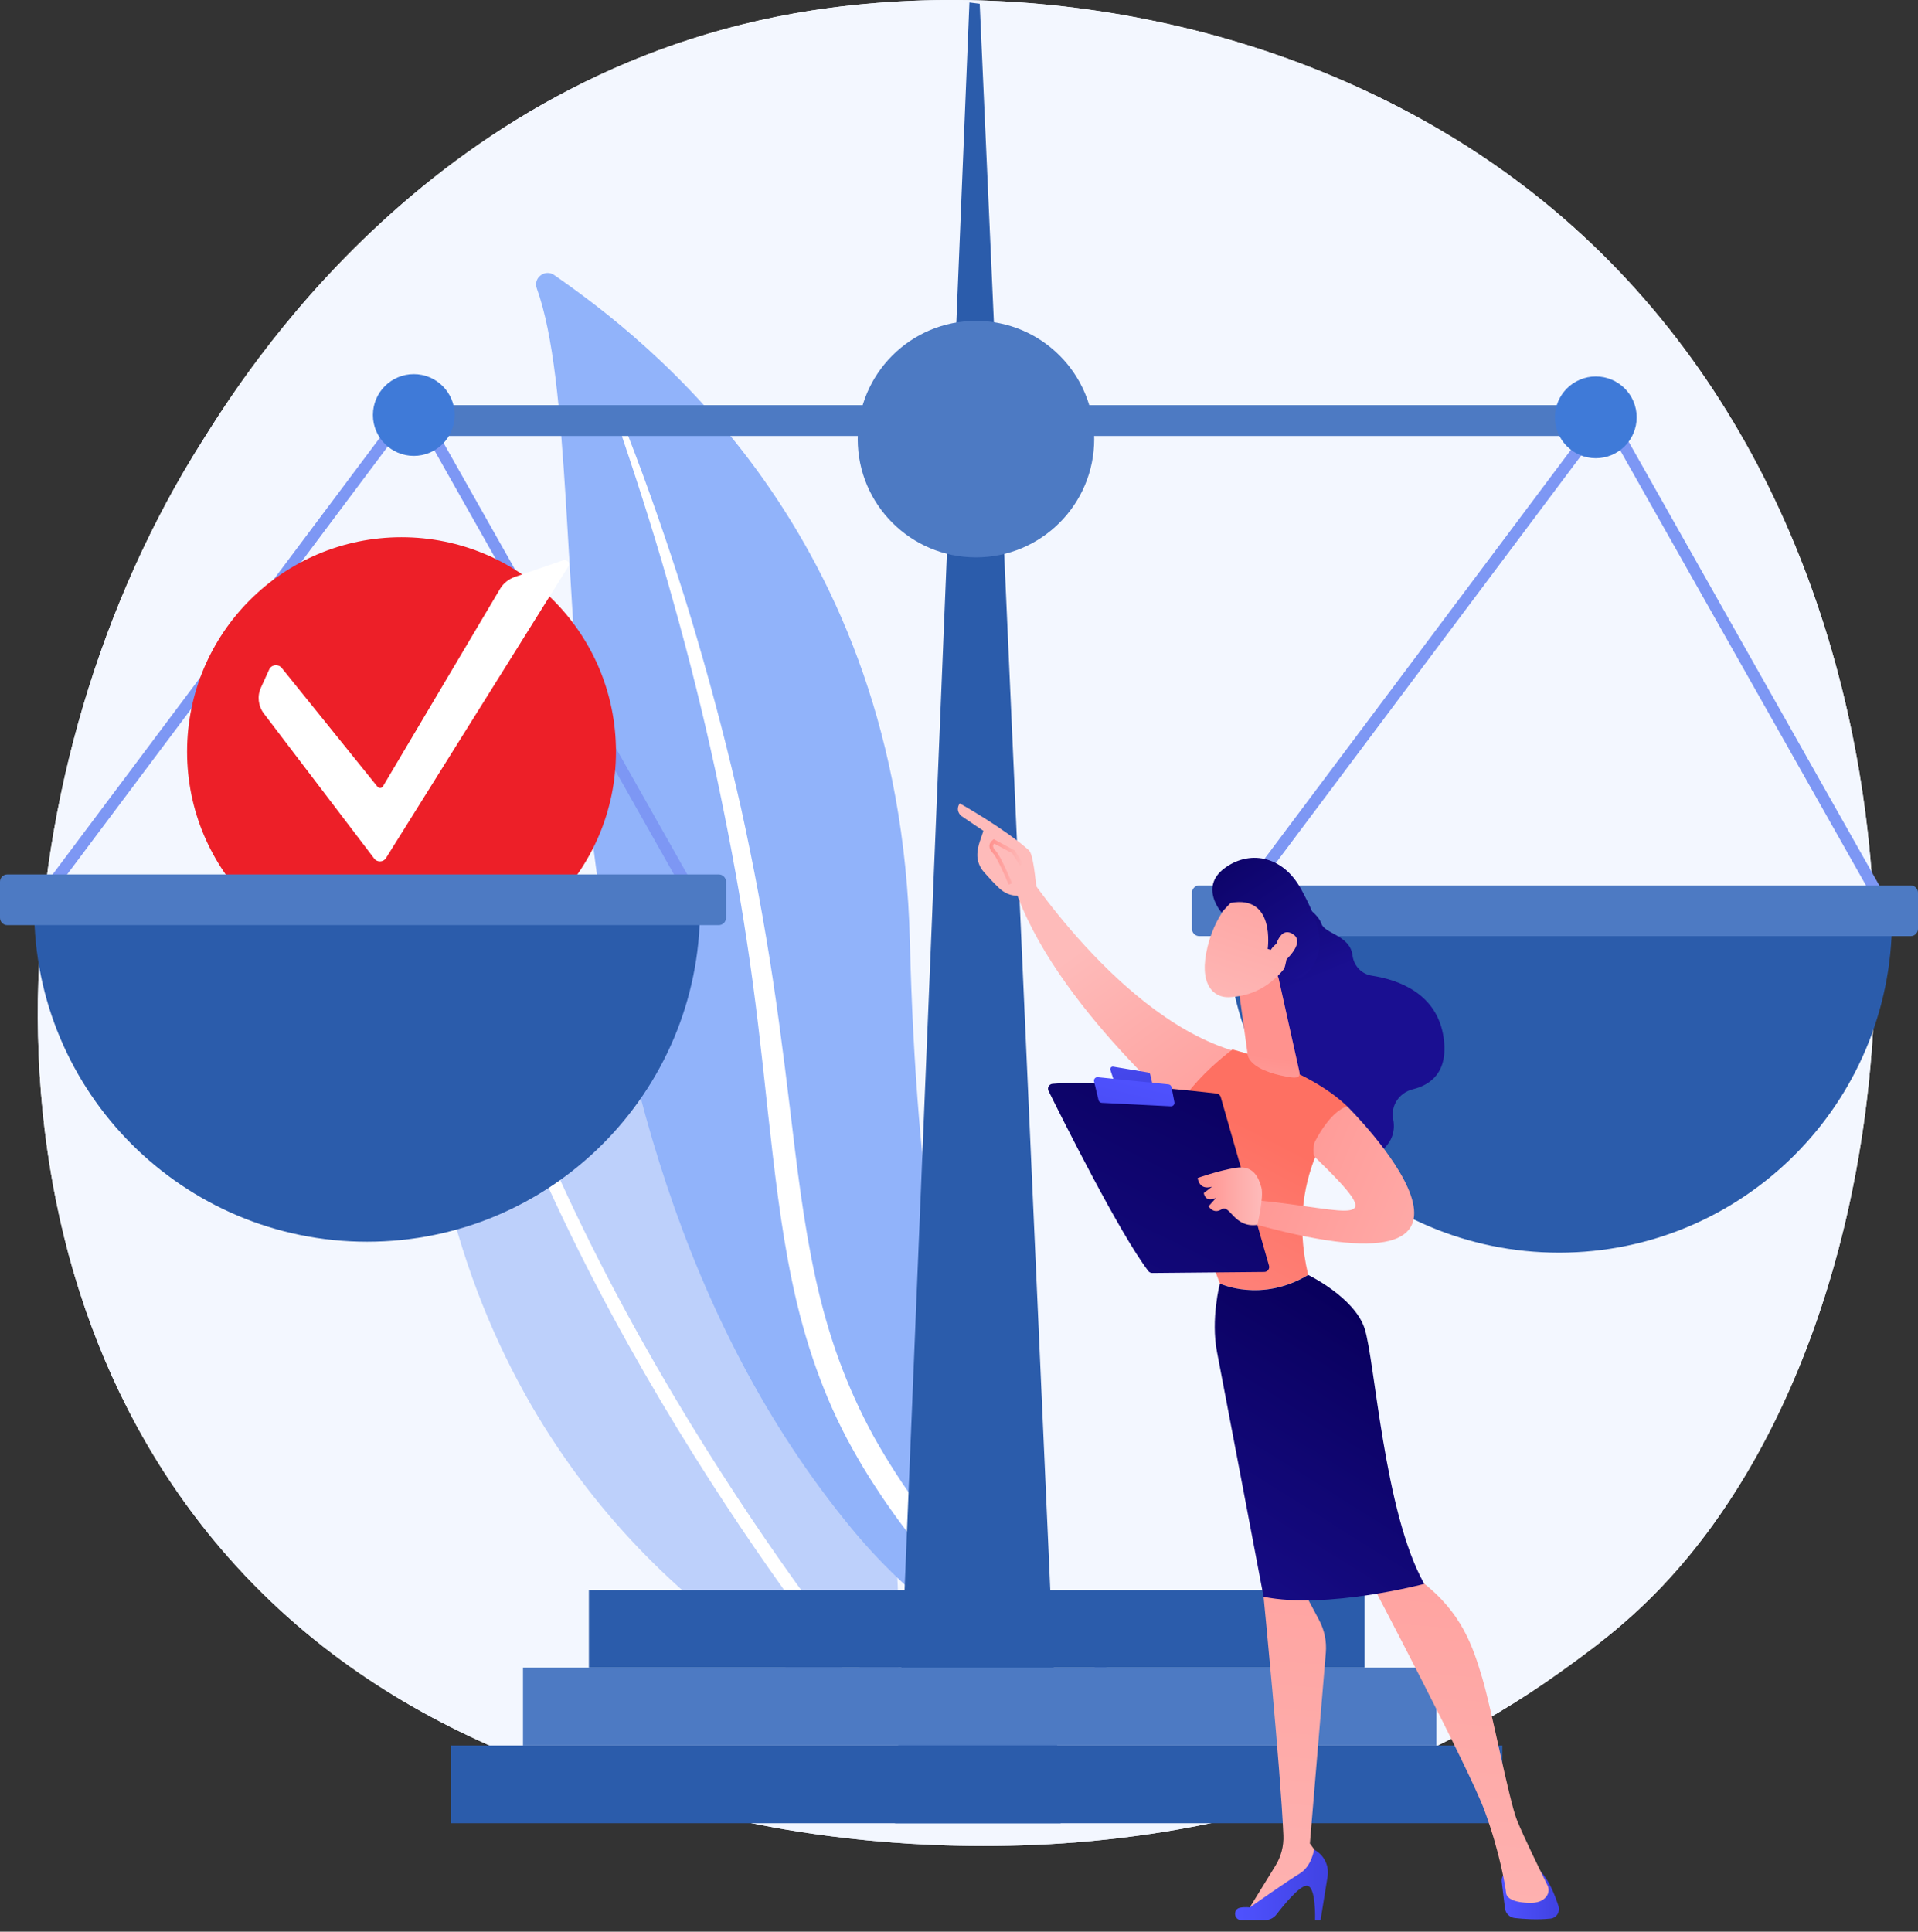 <svg width="142" height="143" viewBox="0 0 142 143" fill="none" xmlns="http://www.w3.org/2000/svg">
<rect x="0" y="0" width="142" height="143" fill="#333333" stroke="none"/>
<path d="M123.053 117.434C120.26 120.374 117.617 122.27 115.529 123.769C90.985 141.379 61.943 136.246 55.771 134.992C46.656 133.141 29.038 129.563 16.3 114.583C-2.97 91.921 0.03 56.218 14.978 32.649C17.712 28.338 32.155 4.411 61.51 0.573C79.275 -1.749 99.984 2.935 114.981 15.499C146.46 41.872 144.219 95.151 123.053 117.434Z" fill="#F3F7FF"/>
<path d="M123.053 117.434C120.26 120.374 117.617 122.27 115.529 123.769C90.985 141.379 61.943 136.246 55.771 134.992C46.656 133.141 29.038 129.563 16.3 114.583C-2.97 91.921 0.03 56.218 14.978 32.649C17.712 28.338 32.155 4.411 61.51 0.573C79.275 -1.749 99.984 2.935 114.981 15.499C146.46 41.872 144.219 95.151 123.053 117.434Z" fill="#F3F7FF"/>
<path d="M66.46 124.964C66.406 126.272 65.032 127.1 63.842 126.552C57.278 123.528 39.491 113.3 33.3 89.13C28.072 68.72 23.298 58.15 20.798 53.501C20.269 52.518 21.303 51.432 22.312 51.909C33.445 57.17 68.453 77.543 66.46 124.964Z" fill="#BDD0FB"/>
<path d="M64.77 125.505C64.749 125.53 64.726 125.554 64.7 125.575C64.484 125.757 64.162 125.729 63.98 125.512C63.774 125.267 43.294 100.671 34.743 72.621C34.661 72.351 34.813 72.065 35.083 71.983C35.353 71.9 35.639 72.052 35.721 72.323C44.21 100.169 64.559 124.611 64.763 124.855C64.923 125.045 64.921 125.318 64.77 125.505Z" fill="white"/>
<path d="M39.74 21.344C39.459 20.566 40.355 19.89 41.033 20.363C47.924 25.16 66.619 39.37 67.363 69.662C68.296 107.668 76.429 120.834 87.331 127.723C87.331 127.723 73.461 125.767 63.066 113.171C37.543 82.243 44.724 35.175 39.74 21.344Z" fill="#91B3FA"/>
<path d="M46.06 32.331C47.428 36.376 48.716 40.447 49.852 44.558C51.011 48.663 52.044 52.801 52.946 56.965C53.833 61.133 54.641 65.316 55.271 69.528C55.919 73.736 56.386 77.968 56.84 82.218C57.317 86.463 57.773 90.743 58.67 94.988C59.56 99.226 60.971 103.425 63.107 107.243C63.64 108.194 64.193 109.139 64.796 110.042C65.383 110.957 66.01 111.846 66.653 112.723C67.948 114.472 69.361 116.138 70.892 117.691C73.961 120.79 77.5 123.42 81.282 125.53C81.681 125.752 82.183 125.609 82.406 125.211C82.624 124.82 82.49 124.328 82.108 124.1L82.105 124.098C81.2 123.559 80.301 123.01 79.431 122.423C78.99 122.137 78.564 121.831 78.132 121.534C77.712 121.22 77.279 120.923 76.869 120.597C75.207 119.321 73.636 117.93 72.177 116.429C69.245 113.446 66.745 110.009 64.698 106.366C63.694 104.533 62.828 102.628 62.111 100.664C61.396 98.699 60.83 96.676 60.38 94.619C59.478 90.502 58.991 86.27 58.483 82.029C57.97 77.787 57.425 73.528 56.705 69.298C56.351 67.182 55.959 65.073 55.53 62.972C55.321 61.92 55.092 60.873 54.865 59.825C54.628 58.779 54.385 57.735 54.133 56.694C53.12 52.528 51.98 48.395 50.712 44.303C49.423 40.218 48.027 36.169 46.477 32.18C46.432 32.066 46.304 32.009 46.19 32.054C46.079 32.097 46.023 32.219 46.06 32.331Z" fill="white"/>
<path d="M78.526 134.974H66.264L71.772 0.184L72.533 0.278L78.526 134.974Z" fill="#2B5CAB"/>
<path d="M101.028 117.705H43.599V123.461H101.028V117.705Z" fill="#2B5CAB"/>
<path d="M106.348 123.458H38.719V129.214H106.348V123.458Z" fill="#4D7AC3"/>
<path d="M111.227 129.215H33.399V134.971H111.227V129.215Z" fill="#2B5CAB"/>
<path d="M120.105 29.994H29.136V32.276H120.105V29.994Z" fill="#4D7AC3"/>
<path d="M2.871 67.532L2.183 67.016L30.686 28.982L52.201 67.063L51.452 67.485L30.584 30.551L2.871 67.532Z" fill="#7D97F4"/>
<path d="M30.635 33.749C32.306 33.749 33.661 32.394 33.661 30.723C33.661 29.051 32.306 27.697 30.635 27.697C28.963 27.697 27.609 29.051 27.609 30.723C27.609 32.394 28.963 33.749 30.635 33.749Z" fill="#3F7AD8"/>
<path d="M91.12 68.341L90.432 67.826L118.935 29.792L140.45 67.872L139.702 68.295L118.834 31.36L91.12 68.341Z" fill="#7D97F4"/>
<path d="M72.256 41.261C77.09 41.261 81.009 37.342 81.009 32.508C81.009 27.673 77.09 23.754 72.256 23.754C67.421 23.754 63.502 27.673 63.502 32.508C63.502 37.342 67.421 41.261 72.256 41.261Z" fill="#4D7AC3"/>
<path d="M118.147 33.921C119.819 33.921 121.173 32.566 121.173 30.895C121.173 29.224 119.819 27.869 118.147 27.869C116.476 27.869 115.121 29.224 115.121 30.895C115.121 32.566 116.476 33.921 118.147 33.921Z" fill="#3F7AD8"/>
<path d="M115.425 92.733C129.039 92.733 140.075 81.697 140.075 68.084H90.775C90.775 81.697 101.811 92.733 115.425 92.733Z" fill="#2B5CAB"/>
<path d="M141.462 69.3H88.785C88.49 69.3 88.247 69.058 88.247 68.762V66.084C88.247 65.788 88.49 65.546 88.785 65.546H141.462C141.758 65.546 142 65.788 142 66.084V68.762C142 69.058 141.758 69.3 141.462 69.3Z" fill="#4D7AC3"/>
<path d="M29.727 71.523C38.496 71.523 45.604 64.414 45.604 55.646C45.604 46.877 38.496 39.769 29.727 39.769C20.959 39.769 13.85 46.877 13.85 55.646C13.85 64.414 20.959 71.523 29.727 71.523Z" fill="#ED1F28"/>
<path d="M19.54 52.829L27.709 63.565C27.926 63.85 28.383 63.831 28.573 63.528L42.08 41.924C42.236 41.675 41.974 41.379 41.685 41.478L38.138 42.699C37.663 42.862 37.267 43.18 37.021 43.595L28.352 58.212C28.266 58.356 28.052 58.37 27.946 58.238L20.856 49.445C20.607 49.136 20.095 49.195 19.933 49.552L19.317 50.903C19.029 51.538 19.113 52.268 19.54 52.829Z" fill="white"/>
<path d="M27.178 91.924C40.791 91.924 51.827 80.888 51.827 67.274H2.528C2.528 80.888 13.564 91.924 27.178 91.924Z" fill="#2B5CAB"/>
<path d="M53.214 68.487H0.538C0.242 68.487 0 68.245 0 67.949V65.271C0 64.975 0.242 64.733 0.538 64.733H53.214C53.51 64.733 53.752 64.975 53.752 65.271V67.949C53.752 68.245 53.51 68.487 53.214 68.487Z" fill="#4D7AC3"/>
<path d="M95.832 66.615C95.832 66.615 97.521 67.436 97.831 68.38C98.08 69.137 99.948 69.235 100.132 70.724C100.227 71.493 100.796 72.108 101.562 72.226C103.469 72.518 106.408 73.508 106.879 76.82C107.238 79.347 105.949 80.306 104.597 80.637C103.604 80.881 102.944 81.847 103.145 82.85C103.337 83.811 103.05 84.923 101.384 85.802C97.65 87.772 93.921 81.135 93.921 81.135L93.157 69.545L95.832 66.615Z" fill="url(#paint0_linear_10_56)"/>
<path d="M75.516 63.868C75.516 63.868 82.971 75.659 91.835 77.937C91.835 77.937 90.108 82.856 88.775 83.419C88.775 83.419 77.869 74.32 75.066 65.543L75.516 63.868Z" fill="url(#paint1_linear_10_56)"/>
<path d="M111.178 139.286L111.42 141.272C111.466 141.649 111.763 141.947 112.14 141.99C112.776 142.063 113.798 142.137 114.798 142.032C115.237 141.985 115.522 141.541 115.388 141.12C115.144 140.354 114.698 139.203 114.055 138.525H111.852C111.445 138.525 111.129 138.882 111.178 139.286Z" fill="url(#paint2_linear_10_56)"/>
<path d="M93.921 116.016L93.549 118.203C93.549 118.203 94.794 130.818 95.016 135.864C95.051 136.655 94.846 137.437 94.431 138.111L92.265 141.628L97.769 138.38L97.879 137.708L96.978 136.47L98.158 122.338C98.227 121.508 98.056 120.675 97.664 119.94L96.526 117.801L93.921 116.016Z" fill="url(#paint3_linear_10_56)"/>
<path d="M91.903 142.143H93.66C93.988 142.143 94.298 141.992 94.499 141.731C95.046 141.02 96.181 139.632 96.723 139.596C97.454 139.547 97.36 142.143 97.36 142.143H97.769L98.288 138.917C98.418 138.105 98.015 137.301 97.286 136.921C97.286 136.921 97.119 138.156 96.214 138.702C95.309 139.248 92.531 141.203 92.531 141.203C92.531 141.203 92.191 141.155 91.817 141.222C91.263 141.322 91.34 142.143 91.903 142.143Z" fill="url(#paint4_linear_10_56)"/>
<path d="M101.461 117.056C101.461 117.056 108.757 130.895 109.916 134.055C111.076 137.215 111.482 139.851 111.498 140.101C111.522 140.491 112.007 140.865 113.345 140.865C114.035 140.865 114.373 140.588 114.538 140.32C114.679 140.092 114.687 139.806 114.568 139.565C114.146 138.711 112.806 135.982 112.31 134.744C111.718 133.266 110.444 126.567 109.746 124.238C109.047 121.909 108.257 119.383 105.215 117.056C105.215 117.056 103.126 115.01 101.461 117.056Z" fill="url(#paint5_linear_10_56)"/>
<path d="M96.85 94.38C94.968 86.406 99.736 81.895 99.736 81.895C96.727 79.008 91.246 77.694 91.246 77.694C91.246 77.694 86.016 81.517 86.636 84.51C87 86.264 90.313 95.017 90.313 95.017C90.313 95.017 93.376 96.467 96.85 94.38Z" fill="url(#paint6_linear_10_56)"/>
<path d="M101.024 98.331C100.258 96.024 96.851 94.383 96.851 94.383C93.377 96.469 90.314 95.02 90.314 95.02C90.314 95.02 89.627 97.645 90.101 100.086C90.575 102.526 93.55 118.208 93.55 118.208C98.237 119.158 105.446 117.253 105.446 117.253C102.46 111.952 101.789 100.638 101.024 98.331Z" fill="url(#paint7_linear_10_56)"/>
<path d="M94.664 72.424L96.194 79.296C96.341 79.902 95.789 79.803 95.177 79.687C94.174 79.498 92.882 79.109 92.451 78.329C92.407 78.25 92.385 78.16 92.372 78.07L91.715 73.304C91.663 72.926 91.867 72.559 92.216 72.405L93.485 71.842C93.973 71.626 94.538 71.904 94.664 72.424Z" fill="url(#paint8_linear_10_56)"/>
<path d="M99.737 81.895C99.737 81.895 114.506 96.515 93.087 90.679C93.087 90.679 92.843 88.831 93.162 88.863C100.108 89.556 103.013 91.146 97.367 85.671C97.167 85.478 97.229 84.747 97.357 84.5C97.748 83.749 98.642 82.258 99.737 81.895Z" fill="url(#paint9_linear_10_56)"/>
<path d="M91.736 66.155C91.736 66.155 90.107 67.258 89.407 70.066C88.707 72.874 89.845 73.881 91.011 73.82C92.177 73.758 93.867 73.397 95.332 71.383C96.797 69.368 93.871 64.808 91.736 66.155Z" fill="url(#paint10_linear_10_56)"/>
<path d="M93.853 70.249C93.853 70.249 94.45 66.225 91.11 66.84L90.434 67.543C90.434 67.543 88.799 65.702 90.609 64.31C92.418 62.918 94.929 63.274 96.319 65.809C97.708 68.343 98.212 70.124 97.048 71.698C95.883 73.273 95.007 71.922 95.007 71.922C95.007 71.922 95.541 70.56 95.098 69.975C94.655 69.39 94.083 70.315 94.083 70.315L93.853 70.249Z" fill="url(#paint11_linear_10_56)"/>
<path d="M94.31 70.594C94.31 70.594 94.605 68.524 95.662 69.116C96.719 69.708 95.281 71.05 94.704 71.507L94.31 70.594Z" fill="url(#paint12_linear_10_56)"/>
<path d="M75.566 66.293C75.543 66.536 76.448 66.704 76.736 65.668C76.657 65.217 76.516 63.246 76.171 62.94C74.333 61.308 71.054 59.473 71.054 59.473C70.688 60.033 71.169 60.402 71.169 60.402L72.805 61.506C72.634 62.072 72.385 62.572 72.357 63.217C72.336 63.706 72.516 64.184 72.841 64.555C73.166 64.927 73.605 65.408 74 65.772C74.748 66.463 75.566 66.293 75.566 66.293Z" fill="url(#paint13_linear_10_56)"/>
<path d="M74.678 65.491L74.928 65.388C74.895 65.307 74.11 63.399 73.73 63.002C73.586 62.851 73.516 62.722 73.522 62.618C73.526 62.562 73.554 62.506 73.606 62.45L74.93 63.158L75.515 64.074L75.743 63.928L75.121 62.952L73.57 62.123L73.5 62.18C73.343 62.308 73.262 62.446 73.252 62.602C73.241 62.787 73.333 62.979 73.534 63.189C73.82 63.488 74.457 64.952 74.678 65.491Z" fill="url(#paint14_linear_10_56)"/>
<path d="M93.951 93.695L90.376 81.213C90.336 81.071 90.215 80.968 90.069 80.95C89.421 80.875 87.544 80.663 85.378 80.48C82.768 80.259 79.738 80.08 77.927 80.232C77.669 80.254 77.514 80.526 77.628 80.758C78.658 82.841 82.894 91.316 85.015 94.093C85.086 94.185 85.194 94.239 85.31 94.237L93.603 94.16C93.844 94.158 94.017 93.927 93.951 93.695Z" fill="url(#paint15_linear_10_56)"/>
<path d="M85.006 79.395L82.415 78.964C82.277 78.941 82.164 79.073 82.207 79.206L82.464 79.983C82.486 80.05 82.545 80.1 82.616 80.109L85.11 80.442C85.239 80.459 85.345 80.342 85.315 80.215L85.157 79.537C85.139 79.463 85.08 79.408 85.006 79.395Z" fill="url(#paint16_linear_10_56)"/>
<path d="M86.948 81.593L86.735 80.481C86.713 80.369 86.621 80.285 86.508 80.273L81.274 79.742C81.098 79.724 80.957 79.886 80.998 80.058L81.331 81.444C81.358 81.554 81.454 81.634 81.568 81.64L86.683 81.898C86.849 81.906 86.98 81.756 86.948 81.593Z" fill="url(#paint17_linear_10_56)"/>
<path d="M93.088 90.675C93.088 90.675 93.585 88.628 93.385 87.901C93.184 87.175 92.794 86.241 91.498 86.449C90.2 86.656 88.671 87.203 88.671 87.203C88.671 87.203 88.748 88.149 89.734 87.844L89.122 88.317C89.122 88.317 89.21 89.074 90.042 88.669L89.474 89.297C89.474 89.297 89.831 89.919 90.444 89.52C91.056 89.121 91.35 90.922 93.088 90.675Z" fill="url(#paint18_linear_10_56)"/>
<defs>
<linearGradient id="paint0_linear_10_56" x1="92.862" y1="59.855" x2="97.871" y2="72.421" gradientUnits="userSpaceOnUse">
<stop stop-color="#09005D"/>
<stop offset="1" stop-color="#1A0F91"/>
</linearGradient>
<linearGradient id="paint1_linear_10_56" x1="81.083" y1="69.433" x2="94.564" y2="88.068" gradientUnits="userSpaceOnUse">
<stop stop-color="#FEBBBA"/>
<stop offset="1" stop-color="#FF928E"/>
</linearGradient>
<linearGradient id="paint2_linear_10_56" x1="111.173" y1="140.305" x2="115.421" y2="140.305" gradientUnits="userSpaceOnUse">
<stop stop-color="#4F52FF"/>
<stop offset="1" stop-color="#4042E2"/>
</linearGradient>
<linearGradient id="paint3_linear_10_56" x1="93.224" y1="157.053" x2="99.337" y2="85.608" gradientUnits="userSpaceOnUse">
<stop stop-color="#FEBBBA"/>
<stop offset="1" stop-color="#FF928E"/>
</linearGradient>
<linearGradient id="paint4_linear_10_56" x1="91.439" y1="139.532" x2="98.312" y2="139.532" gradientUnits="userSpaceOnUse">
<stop stop-color="#4F52FF"/>
<stop offset="1" stop-color="#4042E2"/>
</linearGradient>
<linearGradient id="paint5_linear_10_56" x1="105.522" y1="158.117" x2="111.637" y2="86.654" gradientUnits="userSpaceOnUse">
<stop stop-color="#FEBBBA"/>
<stop offset="1" stop-color="#FF928E"/>
</linearGradient>
<linearGradient id="paint6_linear_10_56" x1="94.095" y1="84.2" x2="84.039" y2="103.537" gradientUnits="userSpaceOnUse">
<stop stop-color="#FE7062"/>
<stop offset="1" stop-color="#FF928E"/>
</linearGradient>
<linearGradient id="paint7_linear_10_56" x1="102.739" y1="98.362" x2="87.456" y2="122.815" gradientUnits="userSpaceOnUse">
<stop stop-color="#09005D"/>
<stop offset="1" stop-color="#1A0F91"/>
</linearGradient>
<linearGradient id="paint8_linear_10_56" x1="92.552" y1="86.633" x2="93.7" y2="78.232" gradientUnits="userSpaceOnUse">
<stop stop-color="#FEBBBA"/>
<stop offset="1" stop-color="#FF928E"/>
</linearGradient>
<linearGradient id="paint9_linear_10_56" x1="116.321" y1="94.616" x2="90.396" y2="83.77" gradientUnits="userSpaceOnUse">
<stop stop-color="#FEBBBA"/>
<stop offset="1" stop-color="#FF928E"/>
</linearGradient>
<linearGradient id="paint10_linear_10_56" x1="90.51" y1="76.513" x2="96.874" y2="57.076" gradientUnits="userSpaceOnUse">
<stop stop-color="#FEBBBA"/>
<stop offset="1" stop-color="#FF928E"/>
</linearGradient>
<linearGradient id="paint11_linear_10_56" x1="89.605" y1="60.861" x2="96.961" y2="72.215" gradientUnits="userSpaceOnUse">
<stop stop-color="#09005D"/>
<stop offset="1" stop-color="#1A0F91"/>
</linearGradient>
<linearGradient id="paint12_linear_10_56" x1="92.834" y1="77.274" x2="99.197" y2="57.837" gradientUnits="userSpaceOnUse">
<stop stop-color="#FEBBBA"/>
<stop offset="1" stop-color="#FF928E"/>
</linearGradient>
<linearGradient id="paint13_linear_10_56" x1="79.463" y1="70.601" x2="92.945" y2="89.237" gradientUnits="userSpaceOnUse">
<stop stop-color="#FEBBBA"/>
<stop offset="1" stop-color="#FF928E"/>
</linearGradient>
<linearGradient id="paint14_linear_10_56" x1="75.743" y1="63.807" x2="73.251" y2="63.807" gradientUnits="userSpaceOnUse">
<stop stop-color="#FEBBBA"/>
<stop offset="1" stop-color="#FF928E"/>
</linearGradient>
<linearGradient id="paint15_linear_10_56" x1="90.647" y1="77.568" x2="75.517" y2="107.483" gradientUnits="userSpaceOnUse">
<stop stop-color="#09005D"/>
<stop offset="1" stop-color="#1A0F91"/>
</linearGradient>
<linearGradient id="paint16_linear_10_56" x1="82.41" y1="73.776" x2="84.2" y2="81.637" gradientUnits="userSpaceOnUse">
<stop stop-color="#4F52FF"/>
<stop offset="1" stop-color="#4042E2"/>
</linearGradient>
<linearGradient id="paint17_linear_10_56" x1="84.265" y1="79.562" x2="82.1" y2="88.844" gradientUnits="userSpaceOnUse">
<stop stop-color="#4F52FF"/>
<stop offset="1" stop-color="#4042E2"/>
</linearGradient>
<linearGradient id="paint18_linear_10_56" x1="93.432" y1="88.559" x2="88.67" y2="88.559" gradientUnits="userSpaceOnUse">
<stop stop-color="#FEBBBA"/>
<stop offset="1" stop-color="#FF928E"/>
</linearGradient>
</defs>
</svg>

